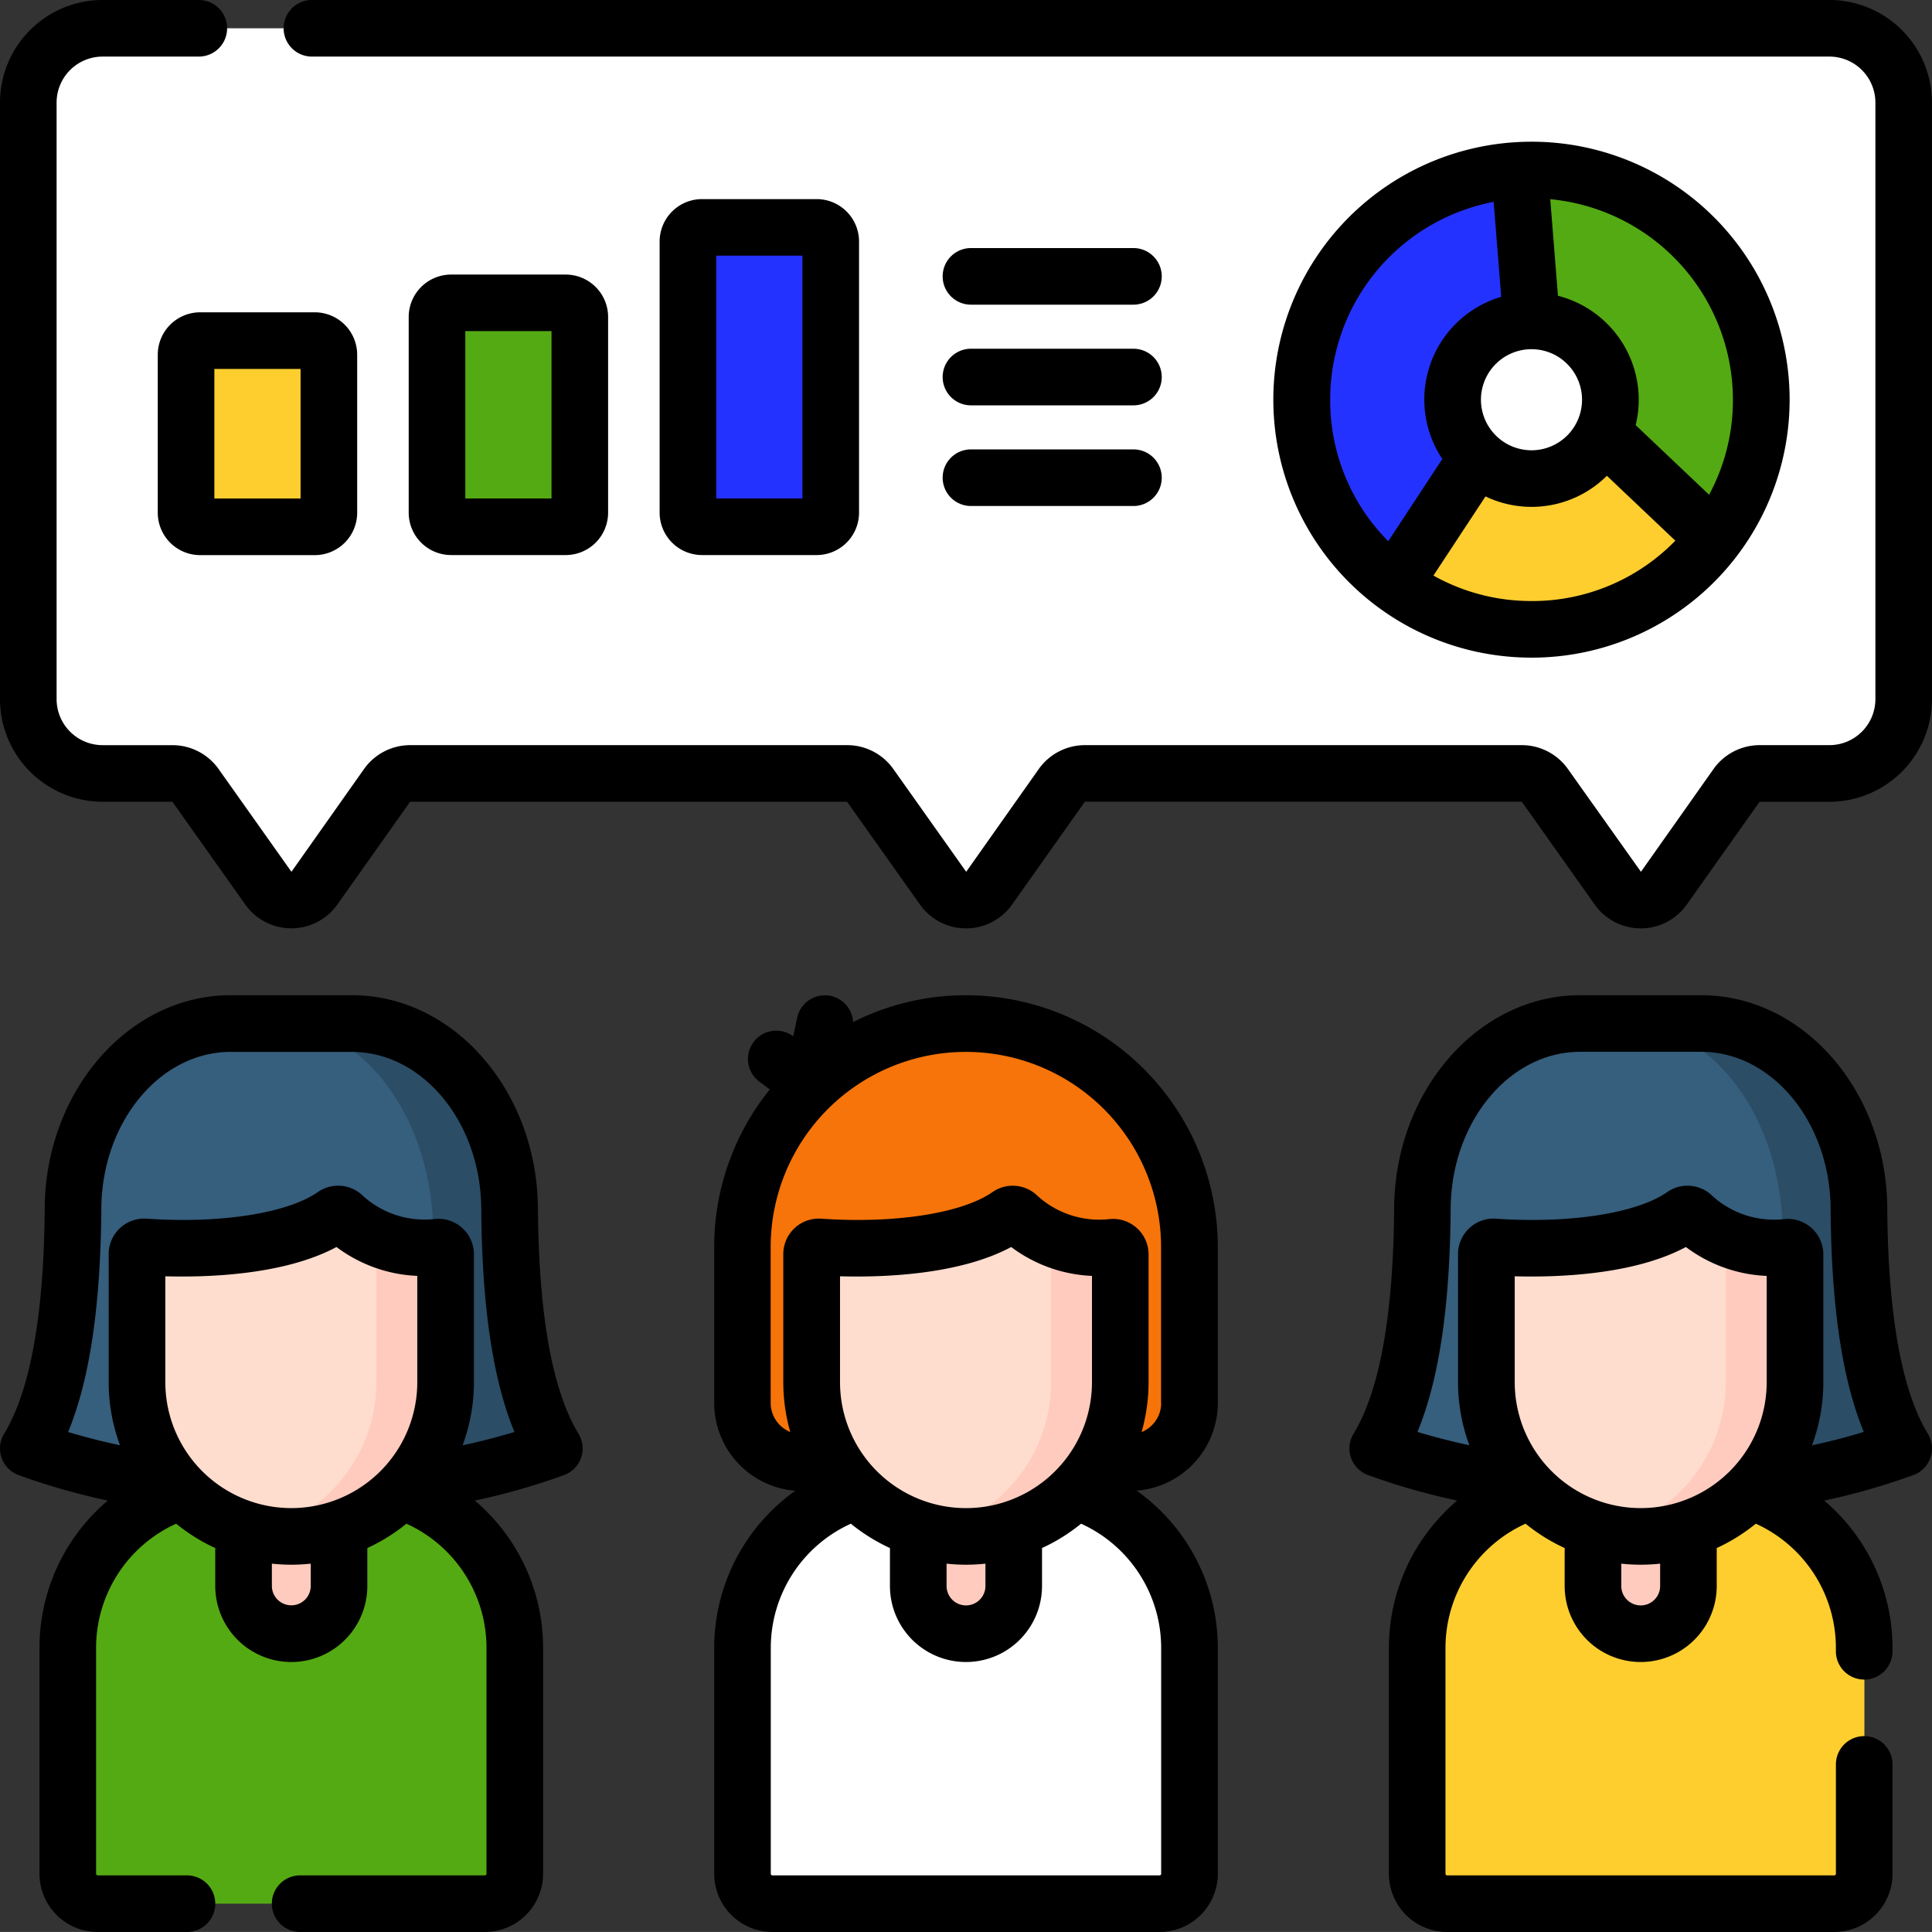 <svg xmlns="http://www.w3.org/2000/svg" width="102.4" height="102.397" viewBox="0 0 102.4 102.397">
  <rect x="0" y="0" width="102.4" height="102.397" fill="#333333" stroke="none"/>
  <g id="colaboracion" transform="translate(0 -0.001)">
    <g id="Grupo_146135" data-name="Grupo 146135">
      <path id="Trazado_216438" data-name="Trazado 216438" d="M92.749,79.032H81.173a8.755,8.755,0,0,0-6.058,8.328V99.313A1.586,1.586,0,0,0,76.7,100.9H97.222a1.586,1.586,0,0,0,1.586-1.586V87.36a8.755,8.755,0,0,0-6.058-8.328Z" fill="#fece2f"/>
      <path id="Trazado_216439" data-name="Trazado 216439" d="M92.749,79.032H88.871a8.755,8.755,0,0,1,6.058,8.328V100.9h2.293a1.586,1.586,0,0,0,1.586-1.586V87.36A8.754,8.754,0,0,0,92.749,79.032Z" fill="#fece2f"/>
      <path id="Trazado_216440" data-name="Trazado 216440" d="M21.228,79.032H9.651A8.755,8.755,0,0,0,3.593,87.36V99.313A1.586,1.586,0,0,0,5.179,100.9H25.7a1.586,1.586,0,0,0,1.586-1.586V87.36A8.755,8.755,0,0,0,21.228,79.032Z" fill="#54aa13"/>
      <path id="Trazado_216441" data-name="Trazado 216441" d="M21.228,79.032H17.349a8.755,8.755,0,0,1,6.058,8.328V100.9H25.7a1.586,1.586,0,0,0,1.586-1.586V87.36a8.754,8.754,0,0,0-6.058-8.328Z" fill="#54aa13"/>
      <path id="Trazado_216442" data-name="Trazado 216442" d="M59.882,77.526H42.518a3.164,3.164,0,0,1-3.164-3.164V66.1a11.846,11.846,0,1,1,23.692,0v8.266A3.164,3.164,0,0,1,59.882,77.526Z" fill="#f67409"/>
      <path id="Trazado_216443" data-name="Trazado 216443" d="M51.2,54.25a11.9,11.9,0,0,0-2.035.178A11.847,11.847,0,0,1,58.977,66.1v8.266a3.164,3.164,0,0,1-3.164,3.164h4.069a3.164,3.164,0,0,0,3.164-3.164V66.1A11.846,11.846,0,0,0,51.2,54.25Z" fill="#f67409"/>
      <path id="Trazado_216444" data-name="Trazado 216444" d="M18.652,54.25H12.226c-4.585,0-8.319,4.37-8.356,9.793-.034,4.875-.569,9.769-2.37,12.73a44.138,44.138,0,0,0,27.878,0c-1.8-2.961-2.336-7.855-2.37-12.73C26.971,58.619,23.238,54.25,18.652,54.25Z" fill="#365e7d"/>
      <path id="Trazado_216445" data-name="Trazado 216445" d="M22.963,65.349c.029,4.694.42,9.4,1.641,12.771a33.833,33.833,0,0,0,4.775-1.347c-1.8-2.961-2.336-7.855-2.37-12.73-.037-5.423-3.771-9.793-8.356-9.793H14.606c4.586,0,8.319,4.953,8.357,11.1Z" fill="#2b4d66"/>
      <path id="Trazado_216446" data-name="Trazado 216446" d="M15.439,86.591a2.53,2.53,0,0,1-2.53-2.53V79.155h5.06v4.906a2.53,2.53,0,0,1-2.53,2.53Z" fill="#ffcbbe"/>
      <path id="Trazado_216447" data-name="Trazado 216447" d="M15.439,81.434a8.177,8.177,0,0,1-8.177-8.177V66.474a.382.382,0,0,1,.411-.38c3.765.261,7.9-.186,10.031-1.673a.378.378,0,0,1,.463.023A6.355,6.355,0,0,0,23.2,66.108a.382.382,0,0,1,.417.379v6.77A8.177,8.177,0,0,1,15.439,81.434Z" fill="#ffddce"/>
      <path id="Trazado_216448" data-name="Trazado 216448" d="M23.2,66.107a6.377,6.377,0,0,1-3.252-.5v7.649A8.178,8.178,0,0,1,13.6,81.224a8.174,8.174,0,0,0,10.012-7.968v-6.77A.383.383,0,0,0,23.2,66.107Z" fill="#ffcbbe"/>
      <path id="Trazado_216449" data-name="Trazado 216449" d="M56.988,79.032H45.412a8.755,8.755,0,0,0-6.058,8.328V99.313a1.586,1.586,0,0,0,1.586,1.586H61.461a1.586,1.586,0,0,0,1.586-1.586V87.36A8.755,8.755,0,0,0,56.988,79.032Z" fill="#fff"/>
      <path id="Trazado_216450" data-name="Trazado 216450" d="M56.988,79.032H53.11a8.755,8.755,0,0,1,6.058,8.328V100.9H61.46a1.586,1.586,0,0,0,1.586-1.586V87.36A8.754,8.754,0,0,0,56.988,79.032Z" fill="#fff"/>
      <path id="Trazado_216451" data-name="Trazado 216451" d="M51.2,86.591a2.53,2.53,0,0,1-2.53-2.53V79.155h5.06v4.906a2.53,2.53,0,0,1-2.53,2.53Z" fill="#ffcbbe"/>
      <path id="Trazado_216452" data-name="Trazado 216452" d="M51.2,81.434a8.177,8.177,0,0,1-8.177-8.177V66.474a.382.382,0,0,1,.411-.38c3.765.261,7.9-.186,10.031-1.673a.378.378,0,0,1,.463.023,6.355,6.355,0,0,0,5.033,1.664.382.382,0,0,1,.417.379v6.77A8.177,8.177,0,0,1,51.2,81.434Z" fill="#ffddce"/>
      <path id="Trazado_216453" data-name="Trazado 216453" d="M58.96,66.107a6.377,6.377,0,0,1-3.252-.5v7.649a8.178,8.178,0,0,1-6.343,7.968,8.174,8.174,0,0,0,10.012-7.968v-6.77A.382.382,0,0,0,58.96,66.107Z" fill="#ffcbbe"/>
      <path id="Trazado_216454" data-name="Trazado 216454" d="M90.174,54.25H83.748c-4.585,0-8.319,4.37-8.356,9.793-.034,4.875-.569,9.769-2.37,12.73a44.138,44.138,0,0,0,27.878,0c-1.8-2.961-2.336-7.855-2.37-12.73C98.493,58.619,94.759,54.25,90.174,54.25Z" fill="#365e7d"/>
      <path id="Trazado_216455" data-name="Trazado 216455" d="M94.485,65.349c.029,4.694.42,9.4,1.641,12.771a33.833,33.833,0,0,0,4.775-1.347c-1.8-2.961-2.336-7.855-2.37-12.73-.037-5.423-3.771-9.793-8.356-9.793H86.128C90.714,54.25,94.447,59.2,94.485,65.349Z" fill="#2b4d66"/>
      <path id="Trazado_216456" data-name="Trazado 216456" d="M86.961,86.591a2.53,2.53,0,0,1-2.53-2.53V79.155h5.06v4.906a2.53,2.53,0,0,1-2.53,2.53Z" fill="#ffcbbe"/>
      <path id="Trazado_216457" data-name="Trazado 216457" d="M86.961,81.434a8.177,8.177,0,0,1-8.177-8.177V66.474a.382.382,0,0,1,.411-.38c3.765.261,7.9-.186,10.031-1.673a.378.378,0,0,1,.463.023,6.355,6.355,0,0,0,5.033,1.664.382.382,0,0,1,.417.379v6.77A8.177,8.177,0,0,1,86.961,81.434Z" fill="#ffddce"/>
      <path id="Trazado_216458" data-name="Trazado 216458" d="M94.721,66.107a6.377,6.377,0,0,1-3.252-.5v7.649a8.178,8.178,0,0,1-6.343,7.968,8.174,8.174,0,0,0,10.012-7.968v-6.77A.383.383,0,0,0,94.721,66.107Z" fill="#ffcbbe"/>
      <path id="Trazado_216459" data-name="Trazado 216459" d="M96.963,1.5H5.438A3.938,3.938,0,0,0,1.5,5.439V37.057a3.937,3.937,0,0,0,3.937,3.937h3.7a1.491,1.491,0,0,1,1.217.629l3.864,5.451a1.492,1.492,0,0,0,2.434,0l3.864-5.451a1.491,1.491,0,0,1,1.217-.629H44.9a1.491,1.491,0,0,1,1.217.629l3.864,5.451a1.492,1.492,0,0,0,2.434,0l3.864-5.451a1.492,1.492,0,0,1,1.217-.629H80.664a1.491,1.491,0,0,1,1.217.629l3.864,5.451a1.492,1.492,0,0,0,2.434,0l3.864-5.451a1.492,1.492,0,0,1,1.217-.629h3.7a3.937,3.937,0,0,0,3.937-3.937V5.439A3.938,3.938,0,0,0,96.963,1.5Z" fill="#fff"/>
      <g id="Grupo_146132" data-name="Grupo 146132">
        <path id="Trazado_216460" data-name="Trazado 216460" d="M96.963,1.5h-5.5A3.937,3.937,0,0,1,95.4,5.439V38.857a3.914,3.914,0,0,1-.634,2.137h2.2a3.937,3.937,0,0,0,3.937-3.937V5.439A3.937,3.937,0,0,0,96.963,1.5Z" fill="#fff"/>
      </g>
      <g id="Grupo_146133" data-name="Grupo 146133">
        <path id="Trazado_216461" data-name="Trazado 216461" d="M81.175,17a4.175,4.175,0,0,1,3.784,5.953l5.9,5.6a12.17,12.17,0,0,0-9.687-19.54q-.32,0-.637.017Z" fill="#54aa13"/>
        <path id="Trazado_216462" data-name="Trazado 216462" d="M81.175,9.013q-.32,0-.637.017l.027.343a14.432,14.432,0,0,1,6.691,15.763l3.605,3.418A12.171,12.171,0,0,0,81.175,9.013Z" fill="#54aa13"/>
        <path id="Trazado_216463" data-name="Trazado 216463" d="M76.993,21.185A4.182,4.182,0,0,1,81.175,17l-.637-7.974a12.173,12.173,0,0,0-6.646,21.91l4.418-6.714a4.167,4.167,0,0,1-1.317-3.041Z" fill="#2432ff"/>
        <path id="Trazado_216464" data-name="Trazado 216464" d="M84.959,22.956a4.172,4.172,0,0,1-6.649,1.27L73.893,30.94a12.172,12.172,0,0,0,16.97-2.387Z" fill="#fece2f"/>
        <path id="Trazado_216465" data-name="Trazado 216465" d="M87.257,25.135a14.445,14.445,0,0,1-5.369,8.2,12.153,12.153,0,0,0,8.975-4.783Z" fill="#fece2f"/>
      </g>
      <path id="Trazado_216466" data-name="Trazado 216466" d="M16.685,27.92H10.608a.746.746,0,0,1-.746-.746V18.8a.746.746,0,0,1,.746-.746h6.077a.746.746,0,0,1,.746.746v8.378A.746.746,0,0,1,16.685,27.92Z" fill="#fece2f"/>
      <path id="Trazado_216467" data-name="Trazado 216467" d="M16.685,18.049H13.534a.746.746,0,0,1,.746.746v8.378a.746.746,0,0,1-.746.746h3.151a.746.746,0,0,0,.746-.746V18.8a.746.746,0,0,0-.746-.746Z" fill="#fece2f"/>
      <path id="Trazado_216468" data-name="Trazado 216468" d="M29.985,27.92H23.908a.746.746,0,0,1-.746-.746V16.8a.746.746,0,0,1,.746-.746h6.077a.746.746,0,0,1,.746.746V27.174A.746.746,0,0,1,29.985,27.92Z" fill="#54aa13"/>
      <path id="Trazado_216469" data-name="Trazado 216469" d="M29.985,16.049h-2.9a.746.746,0,0,1,.746.746V27.174a.746.746,0,0,1-.746.746h2.9a.746.746,0,0,0,.746-.746V16.8a.746.746,0,0,0-.746-.746Z" fill="#54aa13"/>
      <path id="Trazado_216470" data-name="Trazado 216470" d="M43.285,27.92H37.208a.746.746,0,0,1-.746-.746V12.8a.746.746,0,0,1,.746-.746h6.077a.746.746,0,0,1,.746.746V27.174A.746.746,0,0,1,43.285,27.92Z" fill="#2432ff"/>
      <path id="Trazado_216471" data-name="Trazado 216471" d="M43.285,12.049H40.207a.746.746,0,0,1,.746.746V27.173a.746.746,0,0,1-.746.746h3.077a.746.746,0,0,0,.746-.746V12.8a.746.746,0,0,0-.746-.746Z" fill="#2432ff"/>
      <g id="Grupo_146134" data-name="Grupo 146134">
        <path id="Trazado_216472" data-name="Trazado 216472" d="M28.509,64.032c-.043-6.221-4.464-11.283-9.856-11.283H12.226c-5.392,0-9.814,5.062-9.856,11.283C2.331,69.685,1.607,73.71.218,75.994a1.5,1.5,0,0,0,.763,2.187,34.953,34.953,0,0,0,4.732,1.353A10.224,10.224,0,0,0,2.093,87.36V99.313A3.089,3.089,0,0,0,5.178,102.4H9.91a1.5,1.5,0,0,0,0-3H5.179a.086.086,0,0,1-.086-.086V87.36a7.229,7.229,0,0,1,4.244-6.6,9.7,9.7,0,0,0,2.072,1.291v2.01a4.03,4.03,0,1,0,8.06,0v-2.01a9.7,9.7,0,0,0,2.072-1.291,7.229,7.229,0,0,1,4.244,6.6V99.313a.086.086,0,0,1-.086.086H15.908a1.5,1.5,0,0,0,0,3H25.7a3.089,3.089,0,0,0,3.086-3.086V87.36a10.224,10.224,0,0,0-3.621-7.826A34.915,34.915,0,0,0,29.9,78.181a1.5,1.5,0,0,0,.763-2.187c-1.389-2.284-2.112-6.308-2.151-11.961Zm-6.392,9.224a6.677,6.677,0,0,1-13.354,0V67.647c2.261.063,6.312-.069,9.072-1.552a7.658,7.658,0,0,0,4.282,1.531v5.63Zm-5.647,10.8a1.03,1.03,0,1,1-2.06,0V82.878a9.6,9.6,0,0,0,2.06,0Zm8.049-7.455a9.631,9.631,0,0,0,.6-3.349v-6.77a1.882,1.882,0,0,0-2.045-1.874,4.87,4.87,0,0,1-3.93-1.309,1.879,1.879,0,0,0-2.3-.114c-1.615,1.125-5.175,1.678-9.069,1.408a1.882,1.882,0,0,0-2.015,1.877v6.782a9.631,9.631,0,0,0,.6,3.349Q4.931,76.3,3.61,75.9C4.756,73.122,5.334,69.22,5.37,64.053c.031-4.579,3.107-8.3,6.856-8.3h6.426c3.749,0,6.825,3.725,6.856,8.3.036,5.167.613,9.069,1.759,11.846q-1.318.4-2.75.707Z"/>
        <path id="Trazado_216473" data-name="Trazado 216473" d="M51.2,52.75a13.258,13.258,0,0,0-5.983,1.422,1.5,1.5,0,0,0-2.964-.234l-.211.989-.022-.016a1.5,1.5,0,0,0-1.79,2.407l.572.425A13.28,13.28,0,0,0,37.854,66.1v8.266a4.669,4.669,0,0,0,4.3,4.648,10.222,10.222,0,0,0-4.3,8.35V99.313A3.089,3.089,0,0,0,40.94,102.4H61.461a3.089,3.089,0,0,0,3.086-3.086V87.36a10.222,10.222,0,0,0-4.3-8.35,4.669,4.669,0,0,0,4.3-4.648V66.1A13.362,13.362,0,0,0,51.2,52.75Zm6.677,20.507a6.677,6.677,0,0,1-13.354,0V67.647c2.263.063,6.312-.07,9.072-1.552a7.658,7.658,0,0,0,4.282,1.531v5.63ZM50.17,82.878a9.6,9.6,0,0,0,2.06,0v1.183a1.03,1.03,0,1,1-2.06,0ZM61.546,99.313a.086.086,0,0,1-.086.086H40.939a.086.086,0,0,1-.086-.086V87.36a7.229,7.229,0,0,1,4.244-6.6,9.685,9.685,0,0,0,2.072,1.291v2.01a4.03,4.03,0,1,0,8.06,0v-2.01A9.69,9.69,0,0,0,57.3,80.76a7.229,7.229,0,0,1,4.244,6.6V99.313Zm0-24.951a1.666,1.666,0,0,1-1.04,1.542,9.646,9.646,0,0,0,.371-2.647v-6.77a1.882,1.882,0,0,0-2.045-1.874A4.871,4.871,0,0,1,54.9,63.3a1.879,1.879,0,0,0-2.3-.114c-1.615,1.125-5.175,1.678-9.069,1.408a1.882,1.882,0,0,0-2.015,1.877v6.782a9.645,9.645,0,0,0,.371,2.647,1.666,1.666,0,0,1-1.04-1.542V66.1a10.346,10.346,0,1,1,20.692,0v8.266Z"/>
        <path id="Trazado_216474" data-name="Trazado 216474" d="M100.03,64.032c-.043-6.221-4.464-11.283-9.856-11.283H83.748c-5.392,0-9.814,5.062-9.856,11.283-.039,5.653-.763,9.677-2.151,11.961a1.5,1.5,0,0,0,.763,2.187,34.953,34.953,0,0,0,4.732,1.353,10.224,10.224,0,0,0-3.621,7.826V99.313A3.089,3.089,0,0,0,76.7,102.4H97.221a3.089,3.089,0,0,0,3.086-3.086V93.519a1.5,1.5,0,0,0-3,0v5.794a.086.086,0,0,1-.086.086H76.7a.086.086,0,0,1-.086-.086V87.36a7.23,7.23,0,0,1,4.244-6.6,9.694,9.694,0,0,0,2.072,1.291v2.01a4.03,4.03,0,0,0,8.06,0v-2.01a9.7,9.7,0,0,0,2.072-1.291,7.23,7.23,0,0,1,4.244,6.6v.162a1.5,1.5,0,1,0,3,0V87.36a10.224,10.224,0,0,0-3.621-7.826,34.961,34.961,0,0,0,4.732-1.353,1.5,1.5,0,0,0,.763-2.187c-1.388-2.284-2.112-6.309-2.151-11.961Zm-6.392,3.595v5.629a6.677,6.677,0,0,1-13.354,0V67.647c2.262.062,6.31-.07,9.072-1.552A7.658,7.658,0,0,0,93.638,67.627ZM87.991,84.061a1.03,1.03,0,0,1-2.06,0V82.878a9.606,9.606,0,0,0,2.06,0Zm8.049-7.455a9.631,9.631,0,0,0,.6-3.349v-6.77a1.882,1.882,0,0,0-2.045-1.874A4.866,4.866,0,0,1,90.664,63.3a1.877,1.877,0,0,0-2.3-.114c-1.615,1.125-5.175,1.677-9.07,1.408a1.882,1.882,0,0,0-2.015,1.877v6.782a9.631,9.631,0,0,0,.6,3.349q-1.429-.306-2.75-.707c1.146-2.777,1.724-6.679,1.759-11.846.031-4.579,3.107-8.3,6.856-8.3h6.426c3.749,0,6.825,3.725,6.856,8.3.036,5.167.613,9.069,1.759,11.846Q97.471,76.3,96.04,76.606Z"/>
        <path id="Trazado_216475" data-name="Trazado 216475" d="M81.175,34.858A13.673,13.673,0,1,0,80.46,7.531h0a13.672,13.672,0,0,0,.716,27.326ZM78.493,21.185a2.679,2.679,0,1,1,2.682,2.682,2.685,2.685,0,0,1-2.682-2.682Zm2.682,10.672a10.58,10.58,0,0,1-5.2-1.35l2.76-4.194a5.664,5.664,0,0,0,6.434-1.094l3.627,3.439a10.582,10.582,0,0,1-7.619,3.2ZM91.848,21.185a10.57,10.57,0,0,1-1.262,5.039l-3.892-3.69a5.687,5.687,0,0,0-4.119-6.856l-.409-5.119a10.687,10.687,0,0,1,9.682,10.627Zm-21.345,0A10.666,10.666,0,0,1,79.167,10.7l.4,5.034a5.674,5.674,0,0,0-3.121,8.594L73.58,28.687a10.572,10.572,0,0,1-3.077-7.5Z"/>
        <path id="Trazado_216476" data-name="Trazado 216476" d="M8.362,18.8v8.378a2.249,2.249,0,0,0,2.246,2.246h6.077a2.249,2.249,0,0,0,2.246-2.246V18.8a2.249,2.249,0,0,0-2.246-2.246H10.608A2.248,2.248,0,0,0,8.362,18.8Zm3,.754h4.569v6.87H11.362Z"/>
        <path id="Trazado_216477" data-name="Trazado 216477" d="M23.908,29.42h6.077a2.249,2.249,0,0,0,2.246-2.246V16.8a2.249,2.249,0,0,0-2.246-2.246H23.908A2.249,2.249,0,0,0,21.662,16.8V27.174a2.249,2.249,0,0,0,2.246,2.246Zm.754-11.87h4.569v8.87H24.662Z"/>
        <path id="Trazado_216478" data-name="Trazado 216478" d="M43.285,29.42a2.249,2.249,0,0,0,2.246-2.246V12.8a2.249,2.249,0,0,0-2.246-2.246H37.208A2.249,2.249,0,0,0,34.962,12.8V27.174a2.249,2.249,0,0,0,2.246,2.246Zm-5.323-15.87h4.569V26.42H37.962Z"/>
        <path id="Trazado_216479" data-name="Trazado 216479" d="M51.463,16.149h8.612a1.5,1.5,0,0,0,0-3H51.463a1.5,1.5,0,0,0,0,3Z"/>
        <path id="Trazado_216480" data-name="Trazado 216480" d="M51.463,21.485h8.612a1.5,1.5,0,0,0,0-3H51.463a1.5,1.5,0,0,0,0,3Z"/>
        <path id="Trazado_216481" data-name="Trazado 216481" d="M51.463,26.82h8.612a1.5,1.5,0,0,0,0-3H51.463a1.5,1.5,0,0,0,0,3Z"/>
        <path id="Trazado_216482" data-name="Trazado 216482" d="M96.963,0H16.533a1.5,1.5,0,0,0,0,3h80.43A2.44,2.44,0,0,1,99.4,5.439V37.057a2.44,2.44,0,0,1-2.437,2.438h-3.7a3,3,0,0,0-2.44,1.262l-3.85,5.451L83.1,40.756a3,3,0,0,0-2.44-1.261H57.5a3,3,0,0,0-2.44,1.262l-3.85,5.451-3.864-5.451A3,3,0,0,0,44.9,39.495H21.737a3,3,0,0,0-2.44,1.262l-3.85,5.451-3.864-5.451a3,3,0,0,0-2.44-1.261h-3.7A2.44,2.44,0,0,1,3,37.057V5.439A2.44,2.44,0,0,1,5.438,3h5.1a1.5,1.5,0,0,0,0-3h-5.1A5.444,5.444,0,0,0,0,5.439V37.057a5.444,5.444,0,0,0,5.438,5.438l3.7,0L13,47.942a2.991,2.991,0,0,0,4.881,0l3.857-5.447,23.159,0,3.864,5.451a2.991,2.991,0,0,0,4.881,0L57.5,42.494l23.159,0,3.864,5.451a2.991,2.991,0,0,0,4.881,0l3.857-5.447h3.7a5.444,5.444,0,0,0,5.437-5.438V5.439A5.443,5.443,0,0,0,96.963,0Z"/>
      </g>
    </g>
  </g>
</svg>
